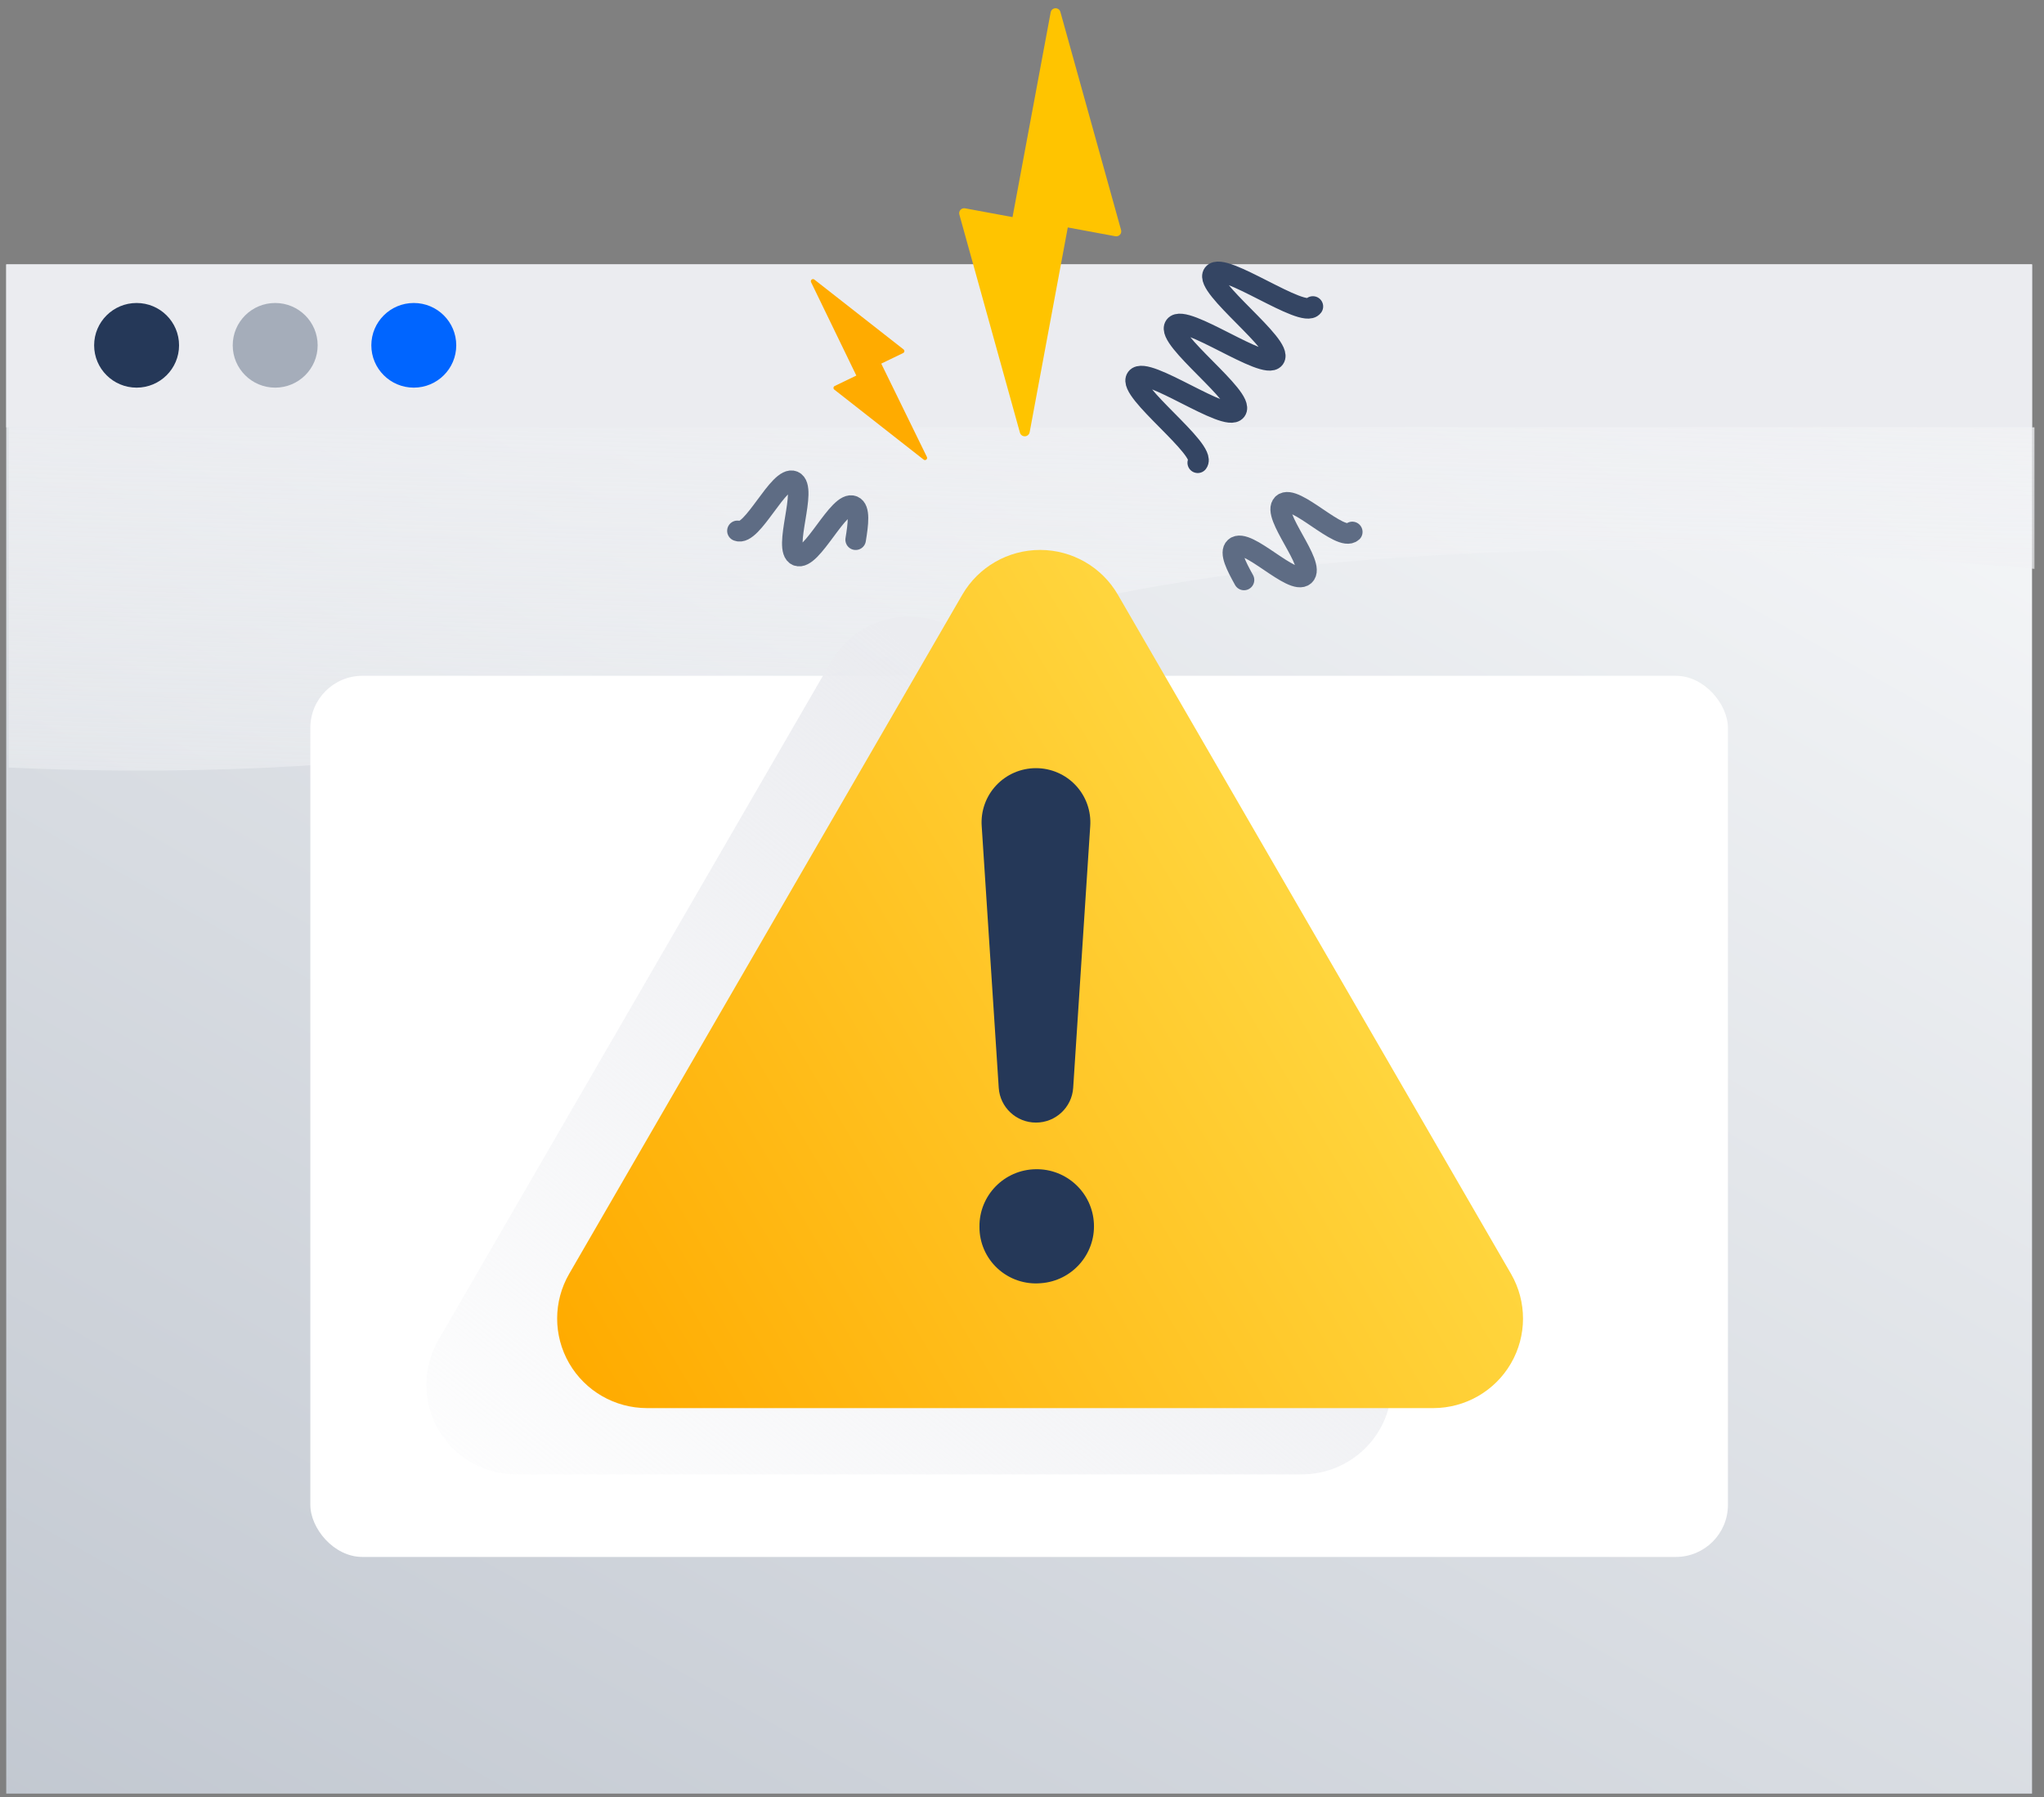 <?xml version="1.0" encoding="UTF-8"?>
<svg width="199px" height="175px" viewBox="0 0 199 175" version="1.1" xmlns="http://www.w3.org/2000/svg" xmlns:xlink="http://www.w3.org/1999/xlink">
    <rect x="0" y="0" width="199" height="175" fill="#808080" stroke="none"/>
    <!-- Generator: Sketch 52.6 (67491) - http://www.bohemiancoding.com/sketch -->
    <title>Illustration/Software/Error-Window-2</title>
    <desc>Created with Sketch.</desc>
    <defs>
        <linearGradient x1="6.07%" y1="108.016%" x2="93.93%" y2="-8.011%" id="linearGradient-1">
            <stop stop-color="#C1C7D0" offset="0%"></stop>
            <stop stop-color="#FAFBFC" offset="100%"></stop>
        </linearGradient>
        <linearGradient x1="18.326%" y1="206.949%" x2="76.752%" y2="-136.76%" id="linearGradient-2">
            <stop stop-color="#FAFBFC" stop-opacity="0.1" offset="0%"></stop>
            <stop stop-color="#EBECF0" offset="82%"></stop>
        </linearGradient>
        <linearGradient x1="15.622%" y1="111.443%" x2="84.427%" y2="34.246%" id="linearGradient-3">
            <stop stop-color="#EBECF0" stop-opacity="0.1" offset="0%"></stop>
            <stop stop-color="#EBECF0" offset="100%"></stop>
        </linearGradient>
        <linearGradient x1="82.005%" y1="43.922%" x2="-1.724%" y2="87.732%" id="linearGradient-4">
            <stop stop-color="#FFD740" offset="0%"></stop>
            <stop stop-color="#FFAB00" offset="100%"></stop>
        </linearGradient>
    </defs>
    <g id="404-Errors" stroke="none" stroke-width="1" fill="none" fill-rule="evenodd">
        <g id="503" transform="translate(-562, -190)">
            <g id="Illustration/Software/Error-Window-2" transform="translate(562, 190)">
                <g transform="translate(0.607, 0)" id="Software-Error-Window-2">
                    <g>
                        <g id="Layer_2">
                            <g id="Software">
                                <rect id="_Rectangle_2" fill="url(#linearGradient-1)" fill-rule="nonzero" x="0" y="25.742" width="197.228" height="148.887"></rect>
                                <rect id="Rectangle-path" fill="#EBECF0" fill-rule="nonzero" x="0" y="25.742" width="197.228" height="15.863"></rect>
                                <path d="M197.463,55.387 C141.5,50.548 109.41,56.121 90.262,62.411 C86.492,63.645 81.639,65.435 73.662,67.532 C44.84,75.121 18.169,75.548 0.235,74.734 L0.235,41.605 L197.463,41.605 L197.463,55.387 Z" id="Shape" fill="url(#linearGradient-2)" fill-rule="nonzero" style="mix-blend-mode: multiply;"></path>
                                <ellipse id="Oval" fill="#253858" fill-rule="nonzero" cx="12.692" cy="33.621" rx="4.134" ry="4.121"></ellipse>
                                <ellipse id="Oval" fill="#A5ADBA" fill-rule="nonzero" cx="26.185" cy="33.621" rx="4.134" ry="4.121"></ellipse>
                                <ellipse id="Oval" fill="#0065FF" fill-rule="nonzero" cx="39.679" cy="33.621" rx="4.134" ry="4.121"></ellipse>
                                <rect id="_Rectangle_3" fill="#FFFFFF" fill-rule="nonzero" x="29.607" y="65.798" width="138.014" height="85.79" rx="5.07"></rect>
                                <path d="M95.455,64.379 L133.734,130.508 C135.275,133.198 135.268,136.501 133.717,139.184 C132.165,141.868 129.302,143.529 126.195,143.548 L49.637,143.548 C46.517,143.545 43.634,141.885 42.073,139.192 C40.512,136.499 40.509,133.18 42.065,130.484 L80.344,64.355 C81.915,61.677 84.795,60.033 87.907,60.038 C91.018,60.043 93.893,61.696 95.455,64.379 L95.455,64.379 Z" id="_Polygon_2" fill="url(#linearGradient-3)" fill-rule="nonzero" style="mix-blend-mode: multiply;"></path>
                                <path d="M108.237,57.919 L146.516,124.048 C148.063,126.744 148.056,130.056 146.496,132.744 C144.936,135.433 142.059,137.09 138.944,137.097 L62.378,137.097 C59.255,137.095 56.37,135.434 54.808,132.738 C53.247,130.042 53.246,126.721 54.806,124.024 L93.085,57.895 C94.651,55.198 97.542,53.539 100.668,53.544 C103.794,53.549 106.68,55.217 108.237,57.919 Z" id="_Polygon_3" fill="url(#linearGradient-4)" fill-rule="nonzero"></path>
                                <path d="M103.876,105.911 L105.535,80.435 C105.638,78.975 105.128,77.537 104.126,76.467 C103.124,75.396 101.721,74.789 100.252,74.79 L100.252,74.79 C98.784,74.789 97.381,75.396 96.379,76.467 C95.377,77.537 94.867,78.975 94.97,80.435 L96.628,105.911 C96.752,107.816 98.338,109.298 100.252,109.298 L100.252,109.298 C102.167,109.298 103.753,107.816 103.876,105.911 Z" id="Shape" fill="#253858" fill-rule="nonzero"></path>
                                <path d="M94.752,119.435 C94.738,120.981 95.381,122.461 96.522,123.508 C97.662,124.556 99.193,125.074 100.738,124.935 C103.749,124.714 106.035,122.142 105.895,119.136 C105.754,116.129 103.238,113.781 100.22,113.839 C97.163,113.887 94.72,116.388 94.752,119.435 L94.752,119.435 Z" id="Shape" fill="#253858" fill-rule="nonzero"></path>
                                <path d="M108.536,22.387 L102.631,1.161 C102.572,0.943 102.368,0.794 102.141,0.804 C101.914,0.813 101.724,0.979 101.684,1.202 L97.971,21.137 L93.352,20.282 C93.187,20.251 93.018,20.307 92.904,20.43 C92.791,20.553 92.749,20.726 92.794,20.887 L98.691,42.121 C98.75,42.34 98.953,42.488 99.18,42.479 C99.408,42.469 99.597,42.304 99.638,42.081 L103.351,22.145 L107.97,23 C108.138,23.036 108.312,22.981 108.428,22.855 C108.545,22.729 108.585,22.551 108.536,22.387 Z" id="Shape" fill="#FFC400" fill-rule="nonzero"></path>
                                <path d="M87.366,34.024 L78.686,27.226 C78.609,27.158 78.495,27.156 78.415,27.219 C78.336,27.283 78.313,27.395 78.362,27.484 L82.763,36.565 L80.644,37.589 C80.579,37.626 80.539,37.695 80.539,37.77 C80.539,37.845 80.579,37.914 80.644,37.952 L89.307,44.742 C89.384,44.809 89.498,44.812 89.578,44.748 C89.658,44.685 89.68,44.573 89.631,44.484 L85.19,35.403 L87.309,34.379 C87.378,34.351 87.427,34.29 87.438,34.218 C87.45,34.145 87.422,34.072 87.366,34.024 L87.366,34.024 Z" id="Shape" fill="#FFAB00" fill-rule="nonzero"></path>
                                <path d="M127.214,29.839 C126.284,31.105 118.454,25.387 117.507,26.653 C116.561,27.919 124.407,33.637 123.477,34.903 C122.547,36.169 114.716,30.452 113.77,31.726 C112.823,33 120.67,38.71 119.74,39.976 C118.809,41.242 110.971,35.532 110.032,36.798 C109.094,38.065 116.933,43.782 116.002,45.056" id="Shape" stroke="#344563" stroke-width="2" stroke-linecap="round"></path>
                                <path d="M131.049,51.79 C129.884,52.847 125.427,47.992 124.27,49.056 C123.113,50.121 127.562,54.976 126.397,56.032 C125.232,57.089 120.775,52.234 119.618,53.298 C119.076,53.79 119.748,55.097 120.508,56.468" id="Shape" stroke="#5E6C84" stroke-width="2" stroke-linecap="round"></path>
                                <path d="M71.187,51.685 C72.635,52.298 75.232,46.226 76.655,46.847 C78.079,47.468 75.547,53.524 76.995,54.105 C78.443,54.685 81.04,48.645 82.464,49.266 C83.135,49.548 82.949,51.008 82.698,52.548" id="Shape" stroke="#5E6C84" stroke-width="2" stroke-linecap="round"></path>
                            </g>
                        </g>
                    </g>
                </g>
            </g>
        </g>
    </g>
</svg>